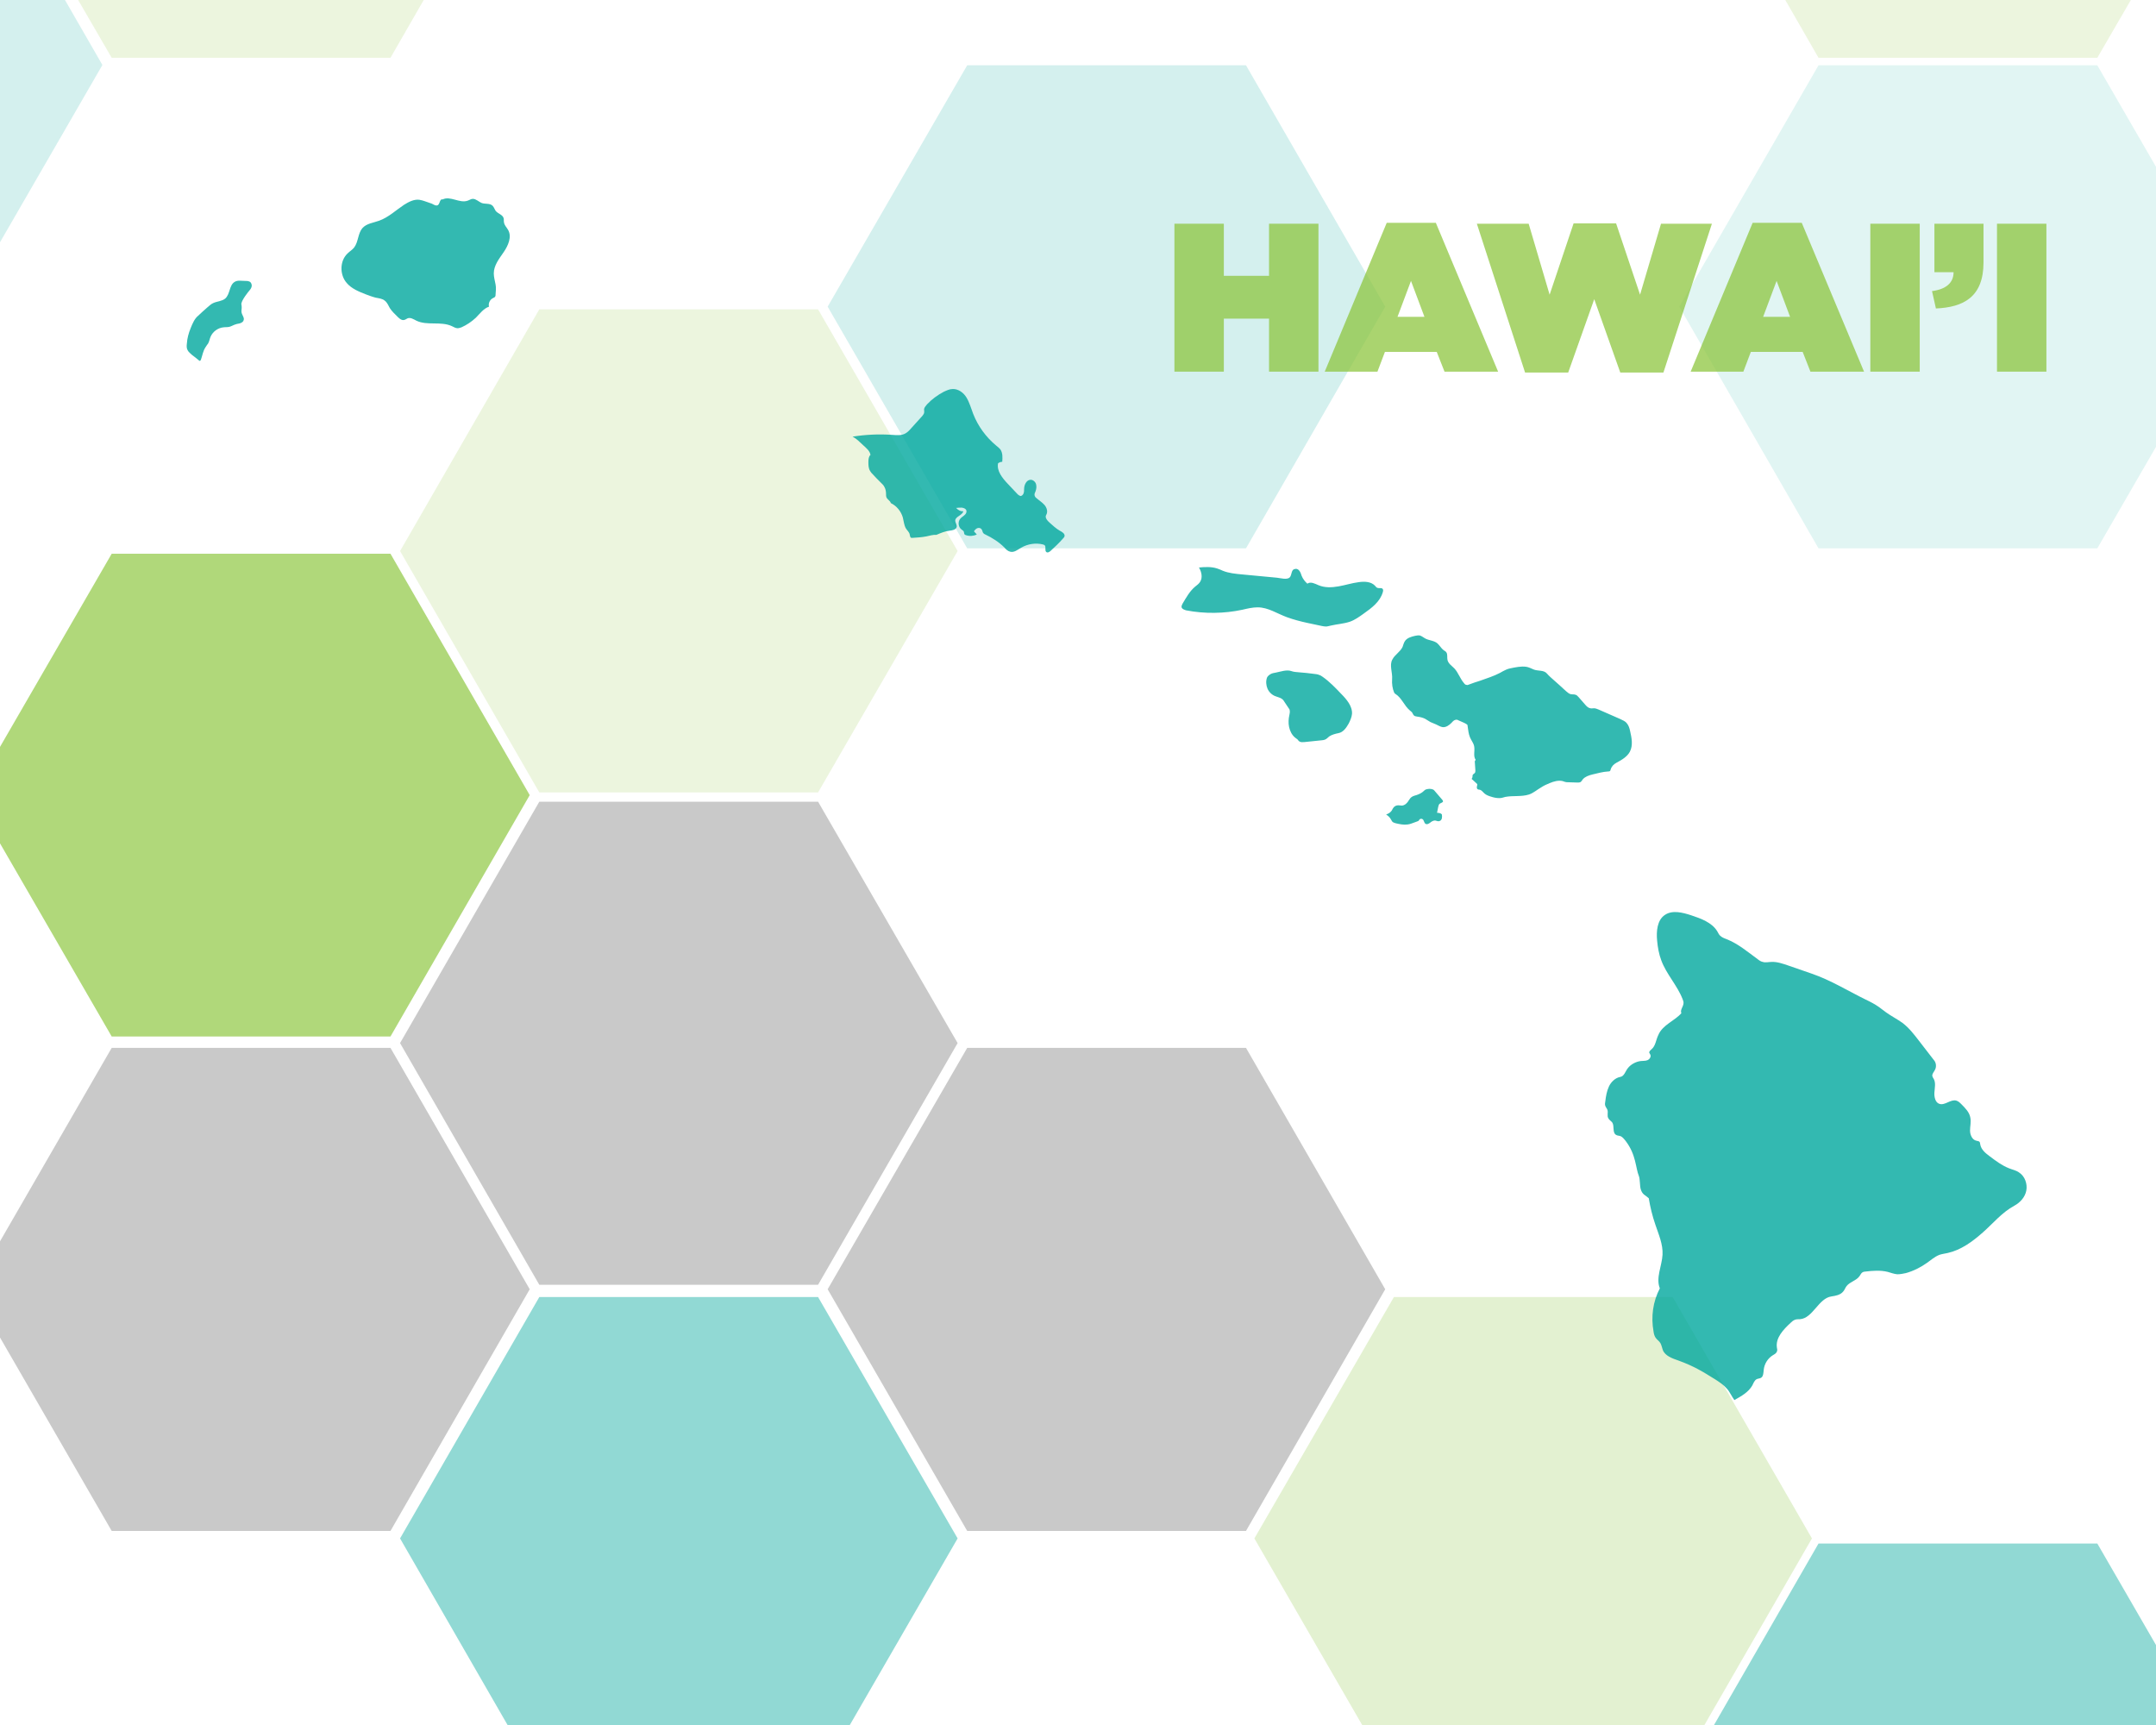 <?xml version="1.0" encoding="utf-8"?>
<!-- Generator: Adobe Illustrator 14.0.0, SVG Export Plug-In . SVG Version: 6.00 Build 43363)  -->
<!DOCTYPE svg PUBLIC "-//W3C//DTD SVG 1.1//EN" "http://www.w3.org/Graphics/SVG/1.1/DTD/svg11.dtd">
<svg version="1.1" id="Layer_1" xmlns="http://www.w3.org/2000/svg" xmlns:xlink="http://www.w3.org/1999/xlink" x="0px" y="0px"
	 width="720px" height="576px" viewBox="72 360 720 576" enable-background="new 72 360 720 576" xml:space="preserve">
<polygon id="photo2" fill="#C9C9C9" points="345.2,627.7 391.8,708.301 345.2,789 252.101,789 205.6,708.301 252.101,627.7 "/>
<polygon id="photo3" fill="#C9C9C9" points="488.1,709.9 534.601,790.5 488.1,871.2 395,871.2 348.399,790.5 395,709.9 "/>
<g id="fill2">
	<polygon opacity="0.17" fill="#00A79D" enable-background="new    " points="488.1,381.8 534.601,462.4 488.1,543.1 395,543.1 
		348.399,462.4 395,381.8 	"/>
	<polygon opacity="0.17" fill="#00A79D" enable-background="new    " points="72,440.9 106.2,381.7 93.7,360 72,360 	"/>
	<polygon opacity="0.12" fill="#00A79D" enable-background="new    " points="792,415.7 772.4,381.8 679.3,381.8 632.8,462.4 
		679.3,543.1 772.4,543.1 792,509.201 	"/>
</g>
<polygon id="photo1" fill="#C9C9C9" points="109.3,709.9 72,774.5 72,806.601 109.3,871.2 202.4,871.2 248.9,790.5 202.4,709.9 "/>
<g id="fill3">
	<polygon opacity="0.17" fill="#8DC63F" enable-background="new    " points="345.2,463.3 391.8,544 345.2,624.6 252.101,624.6 
		205.6,544 252.101,463.3 	"/>
	<polygon opacity="0.17" fill="#8DC63F" enable-background="new    " points="98.1,360 109.3,379.3 202.4,379.3 213.5,360 	"/>
	<polygon opacity="0.24" fill="#8DC63F" enable-background="new    " points="537.5,793.101 490.9,873.7 526.899,936 641.2,936 
		677.101,873.7 630.6,793.101 	"/>
	<polygon opacity="0.17" fill="#8DC63F" enable-background="new    " points="668.2,360 679.3,379.3 772.4,379.3 783.6,360 	"/>
</g>
<g id="fill4">
	<polygon opacity="0.43" fill="#00A79D" enable-background="new    " points="252.101,793.101 205.6,873.7 241.5,936 355.8,936 
		391.8,873.7 345.2,793.101 	"/>
	<polygon opacity="0.43" fill="#00A79D" enable-background="new    " points="792,936 792,909.3 772.4,875.399 679.3,875.399 
		644.399,936 	"/>
</g>
<path id="fill-islands" opacity="0.8" fill="#00A79D" enable-background="new    " d="M633.5,698.301
	c-0.499-1.001,0.6-2.101,0.7-3.201c0.1-0.5-0.101-0.999-0.3-1.5c-1.8-4.6-5.4-8.3-7.101-12.899c-0.8-2.101-1.2-4.4-1.399-6.6
	c-0.3-3.101,0-6.9,2.601-8.601c2.5-1.7,5.899-0.8,8.699,0.1c3.3,1.101,7,2.4,8.801,5.4c0.299,0.5,0.499,1,0.899,1.4
	c0.6,0.6,1.399,0.9,2.199,1.199c3.801,1.5,7,4.2,10.4,6.7c0.5,0.4,1.101,0.8,1.7,0.9c0.9,0.3,1.999,0,2.899,0
	c1.901-0.101,3.801,0.6,5.601,1.2c2.6,0.9,5.199,1.8,7.8,2.7c6.4,2.199,12,5.7,18.101,8.699c1.499,0.7,2.999,1.5,4.299,2.4
	c0.8,0.601,1.601,1.2,2.4,1.8c1.8,1.3,3.8,2.3,5.601,3.601c2.2,1.7,3.8,3.8,5.5,6c1.7,2.199,3.4,4.399,5.101,6.6
	c0.599,0.8,0.699,2.1,0.199,3c-0.3,0.7-0.999,1.3-0.9,2.101c0.101,0.399,0.301,0.699,0.5,0.999c0.7,1.301,0.3,3.001,0.201,4.5
	c-0.101,1.5,0.299,3.4,1.7,3.8c1.799,0.601,3.699-1.6,5.599-1.1c0.699,0.2,1.2,0.7,1.7,1.2c1.3,1.3,2.7,2.7,3,4.5
	c0.3,1.399-0.1,2.899-0.1,4.3s0.699,3.101,2.1,3.4c0.3,0.1,0.699,0.1,1.001,0.3c0.199,0.2,0.299,0.6,0.299,0.899
	c0.3,1.801,1.801,3,3.3,4.101c2,1.5,4,3,6.301,3.899c1.199,0.501,2.5,0.701,3.499,1.501c1.8,1.199,2.7,3.699,2.301,5.899
	c-0.4,2.2-2,4-4,5.1c-4.101,2.2-7.1,5.9-10.5,8.9c-3.501,3.1-7.301,5.9-11.8,6.9c-0.9,0.199-1.801,0.3-2.699,0.6
	c-1.602,0.6-2.901,1.801-4.2,2.7c-2.101,1.5-4.501,2.7-7.001,3.399c-0.899,0.2-1.9,0.4-2.9,0.4c-1.1-0.101-2.1-0.5-3.2-0.8
	c-2.399-0.6-5-0.4-7.5-0.101c-0.399,0-0.699,0.101-0.999,0.301c-0.4,0.3-0.601,0.8-0.899,1.199c-1.001,1.5-3.202,1.9-4.301,3.301
	c-0.501,0.6-0.699,1.399-1.2,1.899c-0.9,1.101-2.5,1.4-3.9,1.6c-4.3,0.601-6.2,7.301-10.5,7.601c-0.6,0-1.2,0-1.699,0.2
	c-0.5,0.2-0.899,0.5-1.3,0.9c-2.5,2.3-5.201,5.1-4.7,8.399c0.101,0.399,0.199,0.9,0,1.3c-0.201,0.6-0.8,0.9-1.301,1.2
	c-1.7,1-2.899,2.899-3.1,4.9c-0.1,0.899-0.1,2.1-0.801,2.6c-0.4,0.3-0.999,0.3-1.499,0.5c-0.8,0.4-1.1,1.3-1.499,2.1
	c-1.301,2.301-3.701,3.601-6.001,4.9c-0.9-1.2-1.499-2.7-2.5-3.8c-1.1-1.3-2.5-2.2-3.901-3.1c-1.699-1.001-3.3-2.101-5-3.001
	c-2.299-1.3-4.799-2.399-7.299-3.3c-1.999-0.7-4.4-1.5-5.201-3.5c-0.299-0.8-0.399-1.6-0.8-2.3c-0.399-0.7-1.099-1.1-1.6-1.8
	c-0.399-0.601-0.6-1.301-0.699-2.101c-0.9-4.899-0.201-10,2.101-14.399c-1.401-3.5,0.699-7.5,0.9-11.2
	c0.198-3.5-1.301-6.8-2.402-10.1c-0.998-2.9-1.699-5.8-2.198-8.8c-1.102-1-2.2-1.2-2.701-3.101c-0.299-1-0.198-3.4-0.6-4.3
	c-1.101-2.7-0.899-7.1-4.4-11.7c-0.6-0.7-1.099-1.5-1.999-1.7c-0.4-0.1-0.9-0.1-1.301-0.399c-1.199-0.8-0.399-2.9-1.199-4.101
	c-0.4-0.5-1.001-0.8-1.301-1.399c-0.5-0.8,0-1.9-0.299-2.8c-0.201-0.5-0.501-0.801-0.701-1.3c-0.199-0.501-0.099-1.101,0-1.601
	c0.2-1.7,0.5-3.399,1.2-4.9c0.7-1.5,2.101-2.899,3.8-3.2c1.3-0.2,1.699-1.899,2.5-2.899c1-1.3,2.7-2.2,4.3-2.399
	c0.8-0.101,1.6,0,2.302-0.301c0.699-0.3,1.299-1.2,0.898-1.9c-0.099-0.2-0.199-0.299-0.3-0.499c-0.199-0.501,0.399-0.9,0.8-1.301
	c1.3-1.1,1.4-3.1,2.2-4.699C627.201,702.2,631.4,700.801,633.5,698.301z M545,625.5c-0.7,0.2-1.5,0.4-1.999,1
	c-0.201,0.2-0.302,0.499-0.501,0.699c-0.5,0.9-1.3,1.7-2.301,1.801c-0.399,0-0.8-0.101-1.199-0.101c-0.6,0-1.1,0.2-1.5,0.6
	c-0.5,0.501-0.601,1.201-1.1,1.601c-0.4,0.4-1,0.7-1.5,0.899c0.699,0.4,1.199,0.9,1.6,1.601c0.2,0.3,0.3,0.601,0.601,0.899
	c0.3,0.2,0.699,0.301,0.999,0.4c1.3,0.3,2.7,0.6,4.001,0.4c0.9-0.1,1.7-0.5,2.601-0.8c0.299-0.1,0.498-0.2,0.8-0.299
	c0.099,0,0.199-0.101,0.299-0.2c0.101-0.101,0.101-0.2,0.2-0.301c0.2-0.299,0.7-0.399,1-0.2c0.601,0.301,0.5,1.301,1.1,1.601
	c0.5,0.3,1.101-0.1,1.501-0.4c0.5-0.399,1.1-0.8,1.8-0.699c0.399,0.1,0.801,0.299,1.2,0.2c0.499-0.101,0.8-0.501,0.899-0.9
	c0.1-0.4,0.1-0.9,0-1.4c-0.4-0.399-1.1-0.5-1.601-0.5c0.101-0.7,0.302-1.3,0.4-2c0.101-0.399,0.2-0.9,0.601-1.1
	c0.299-0.2,0.9-0.3,1-0.7c0-0.2-0.1-0.4-0.301-0.601c-0.8-0.899-1.6-1.899-2.399-2.799c-0.2-0.2-0.3-0.4-0.5-0.501
	c-0.4-0.2-0.9-0.299-1.301-0.299c-0.399,0-0.8,0.099-1.199,0.2c-0.3,0.1-0.501,0.3-0.7,0.5C546.8,624.8,545.9,625.2,545,625.5z
	 M561.6,601.701c0.101,0.099,0.3,0.199,0.4,0.299c0.101,0.101,0.101,0.301,0.101,0.4c0.199,1.3,0.3,2.601,0.8,3.8
	c0.399,1,1.199,1.9,1.399,3.001c0.301,1.5-0.399,3.3,0.5,4.499c-0.099,0.101-0.199,0.4-0.3,0.501
	c0.101,0.999,0.101,1.999,0.201,2.999c0,0.301,0,0.5-0.101,0.8c-0.201,0.3-0.7,0.5-0.8,0.8c-0.101,0.2,0,0.499-0.101,0.8
	c-0.101,0.2-0.2,0.3-0.2,0.5c0,0.1,0.1,0.2,0.2,0.2c0.399,0.4,0.9,0.8,1.3,1.201c0.101,0.1,0.199,0.2,0.3,0.299
	c0.101,0.101,0,0.301,0,0.501c-0.101,0.2-0.101,0.5-0.101,0.7s0.101,0.5,0.4,0.6c0.1,0.1,0.301,0,0.5,0.1
	c0.7,0.101,1.102,0.8,1.7,1.301c0.601,0.5,1.4,0.8,2.101,0.999c0.899,0.301,1.8,0.501,2.799,0.501c0.701,0,1.301-0.2,2.002-0.4
	c2.599-0.5,5.399,0,7.899-0.8c1.499-0.5,2.699-1.6,4.1-2.4c0.9-0.6,1.8-1,2.8-1.399c1.4-0.6,2.9-1,4.301-0.7
	c0.299,0.1,0.599,0.199,0.9,0.3c0.299,0.1,0.699,0.1,0.998,0.1c1.001,0,2.101,0.101,3.102,0.101c0.299,0,0.599,0,0.9-0.101
	c0.399-0.2,0.599-0.6,0.898-1c0.801-0.899,2.001-1.3,3.201-1.6c1.7-0.4,3.499-0.9,5.199-1c0.2,0,0.399,0,0.601-0.1
	c0.199-0.101,0.199-0.4,0.3-0.601c0.299-1,1-1.7,1.899-2.2c1.7-0.899,3.601-2,4.501-3.7c1.1-2.1,0.599-4.6,0.1-6.799
	c-0.2-1-0.5-2.001-1.201-2.801c-0.498-0.6-1.299-0.9-2.1-1.3c-2.4-1.099-4.9-2.1-7.3-3.2c-0.5-0.199-1-0.399-1.5-0.399
	c-0.399,0-0.8,0.1-1.2,0c-0.699-0.101-1.3-0.7-1.799-1.301c-0.701-0.8-1.4-1.6-2.101-2.4c-0.3-0.299-0.601-0.7-1-0.8
	c-0.501-0.2-1.1-0.1-1.601-0.2c-0.6-0.099-1.099-0.6-1.6-0.999c-0.8-0.7-1.5-1.4-2.301-2.101c-0.599-0.5-1.199-1.1-1.799-1.6
	c-0.8-0.7-1.601-1.4-2.301-2.2c-0.999-1.2-2.899-0.8-4.3-1.3c-0.499-0.2-0.899-0.4-1.399-0.6c-1.6-0.7-3.501-0.4-5.201-0.1
	c-0.899,0.2-1.799,0.3-2.699,0.7c-0.7,0.3-1.4,0.699-2.1,1.1c-2.1,1.101-4.4,1.801-6.6,2.601c-1.301,0.399-2.5,0.8-3.801,1.3
	c-0.2,0.1-0.5,0.2-0.7,0.1c-0.399,0-0.7-0.299-0.899-0.6c-1.3-1.5-1.9-3.5-3.201-4.9c-0.899-0.9-1.999-1.6-2.299-2.8
	c-0.201-0.9,0.101-1.9-0.4-2.6c-0.2-0.299-0.601-0.5-0.899-0.7c-0.8-0.6-1.301-1.6-2.101-2.3c-1.199-1-2.899-0.9-4.2-1.7
	c-0.5-0.3-1-0.7-1.6-0.9c-0.5-0.1-1.1,0-1.6,0.101c-1.3,0.3-2.801,0.7-3.501,1.9c-0.299,0.499-0.5,1.199-0.699,1.799
	c-0.8,1.7-2.601,2.601-3.4,4.2c-1.1,1.9,0.101,4.4-0.101,6.6c-0.1,1.501,0.101,3.101,0.701,4.501c0.199,0.2,0.3,0.4,0.4,0.4
	c2.1,1.299,2.899,3.899,4.799,5.499c0.3,0.301,0.7,0.5,0.9,0.9c0.101,0.2,0.2,0.5,0.399,0.7c0.3,0.4,0.801,0.4,1.301,0.499
	c0.8,0.101,1.7,0.301,2.5,0.701c0.6,0.299,1.199,0.8,1.801,1.1c0.599,0.3,1.299,0.5,1.898,0.8c0.7,0.3,1.401,0.8,2.201,0.9
	c1.1,0.1,2.1-0.6,2.899-1.4c0.3-0.3,0.6-0.7,0.999-0.9c0.4-0.2,0.9-0.3,1.301,0C559.601,600.8,560.7,601.2,561.6,601.701z
	 M498.001,584.6c-0.601,0.1-1.201,0.2-1.7,0.5c-0.501,0.3-1.001,0.7-1.2,1.2c-0.399,1.2-0.301,2.5,0.199,3.7
	c0.5,1.1,1.5,2.1,2.701,2.5c0.699,0.299,1.398,0.399,1.999,0.8c0.501,0.3,0.8,0.8,1.1,1.3c0.4,0.6,0.8,1.2,1.2,1.8
	c0.2,0.301,0.399,0.5,0.399,0.8c0.101,0.5,0,1-0.099,1.5c-0.301,1.301-0.399,2.7-0.101,4.1c0.3,1.3,0.9,2.6,2,3.5
	c0.3,0.2,0.5,0.4,0.8,0.6c0.201,0.2,0.399,0.601,0.7,0.7c0.4,0.3,1,0.2,1.5,0.2c1.899-0.2,3.9-0.4,5.8-0.6c0.4,0,0.7-0.1,1.1-0.2
	C515,606.8,515.4,606.3,515.9,605.9c0.899-0.601,2.101-0.9,3.1-1.1c1.6-0.301,2.6-1.8,3.4-3.2c0.5-1,1-2.101,1.1-3.2
	c0.1-1.3-0.4-2.6-1.1-3.701c-0.7-1.1-1.601-2.1-2.5-2.999c-1.899-2.001-3.9-4.101-6.2-5.701c-0.3-0.199-0.699-0.5-1.1-0.6
	c-0.601-0.3-1.3-0.3-1.901-0.399c-1.6-0.2-3.199-0.4-4.799-0.501c-0.9-0.1-1.801-0.1-2.601-0.399
	C501.7,583.5,499.601,584.299,498.001,584.6z M502.699,552.8c-0.899,0.9-3.199,0.2-4.299,0.1c-3.9-0.399-7.801-0.7-11.7-1.101
	c-2.1-0.199-4.3-0.399-6.3-1.199c-0.699-0.3-1.301-0.6-2-0.8c-1.9-0.6-4.001-0.5-6-0.301c0.899,1.5,1.3,3.5,0.299,4.9
	c-0.399,0.601-0.999,1-1.6,1.5c-1.8,1.5-3,3.7-4.2,5.7c-0.199,0.399-0.399,0.8-0.3,1.2c0.2,0.601,0.9,0.8,1.5,1
	c6.2,1.2,12.7,1.1,18.8-0.2c1.7-0.4,3.4-0.8,5.101-0.8c3.501,0,6.5,2.1,9.8,3.3c2.2,0.8,4.501,1.4,6.8,1.9c1.6,0.3,3.101,0.7,4.7,1
	c0.501,0.1,1,0.2,1.5,0.2s1.101-0.2,1.601-0.301c2.1-0.5,4.299-0.6,6.399-1.3c1.7-0.6,3.2-1.699,4.601-2.7c2.7-1.9,5.5-4,6.4-7.2
	c0.1-0.399,0.199-0.8-0.101-1.1c-0.4-0.4-1.2-0.1-1.7-0.3c-0.3-0.101-0.6-0.4-0.8-0.7c-1.3-1.399-3.501-1.5-5.501-1.2
	c-2.299,0.3-4.398,1-6.699,1.4c-2.3,0.399-4.601,0.5-6.7-0.4c-1.2-0.5-2.599-1.3-3.7-0.5c-0.8-0.699-1.499-1.6-1.899-2.6
	c-0.2-0.6-0.399-1.2-0.7-1.6c-0.301-0.5-0.899-0.9-1.5-0.7C503.1,550.1,503.5,552,502.699,552.8z M360.3,508.7
	c1,0.9,2.2,1.9,2.4,3.2c-0.6,0.5-0.7,1.5-0.7,2.301c0,1.099,0,2.199,0.6,3.1c0.2,0.399,0.501,0.7,0.8,1
	c0.801,0.9,1.7,1.799,2.601,2.699c0.5,0.501,1.101,1,1.399,1.7c0.4,0.701,0.501,1.601,0.501,2.4c0,0.3,0,0.601,0.1,0.9
	c0.3,0.8,1.3,1.2,1.5,2c1.9,0.9,3.4,2.7,4,4.8c0.3,1.201,0.4,2.5,1,3.6c0.399,0.7,1.2,1.3,1.3,2.1c0.1,0.4,0.1,0.9,0.5,1.101
	c0.101,0,0.2,0,0.4,0c1.6-0.101,3.199-0.2,4.7-0.5c0.999-0.2,2.199-0.601,3.3-0.5c1.399-0.6,2.8-1.2,4.399-1.4
	c0.9-0.1,2.2-0.3,2.4-1.299c0.1-0.701-0.5-1.401-0.5-2.1c0.1-1.4,2.399-1.7,2.7-3.1c-0.9,0.1-1.8-0.4-2.4-1.1
	c0.6-0.101,1.3-0.101,1.899-0.101c0.601,0.101,1.301,0.301,1.501,0.9c0.199,0.6-0.1,1.2-0.601,1.6c-0.399,0.4-0.999,0.7-1.399,1.201
	c-0.9,1-0.7,2.799,0.4,3.599c0.199,0.2,0.499,0.301,0.699,0.601s0.101,0.7,0.3,1c0.101,0.2,0.3,0.2,0.501,0.299
	c1.199,0.4,2.399,0.301,3.599-0.2c-0.199-0.299-0.499-0.6-0.699-0.8c-0.101-0.1-0.2-0.199-0.2-0.3c0-0.1,0-0.1,0.099-0.2
	c0.301-0.399,0.701-0.8,1.2-0.899c0.5-0.101,1.101,0.1,1.3,0.6c0.2,0.3,0.2,0.7,0.4,1s0.5,0.5,0.8,0.6c2.3,1.101,4.501,2.5,6.3,4.3
	c0.501,0.601,1.101,1.201,1.9,1.401c1.301,0.399,2.5-0.601,3.7-1.301c2.2-1.3,4.9-1.7,7.3-1.1c0.2,0.1,0.399,0.1,0.6,0.3
	c0.501,0.5-0.1,1.7,0.501,2.2c0.399,0.399,1.1,0,1.5-0.4c1.399-1.3,2.799-2.6,4.1-4.1c0.2-0.2,0.399-0.4,0.5-0.7
	c0.2-0.9-0.8-1.5-1.601-1.9c-1.199-0.699-2.3-1.7-3.3-2.6c-0.8-0.7-1.8-1.8-1.199-2.7c0.6-1,0.199-2.4-0.601-3.3
	c-0.8-0.9-1.8-1.5-2.699-2.3c-0.301-0.2-0.501-0.5-0.601-0.9c-0.101-0.399,0.1-0.9,0.3-1.3c0.301-0.8,0.399-1.6,0.2-2.399
	c-0.2-0.8-1-1.501-1.8-1.501c-1.4,0-2.201,1.7-2.201,3.101c0,0.5,0,1-0.2,1.5c-0.2,0.5-0.699,0.9-1.1,0.8
	c-0.301-0.1-0.5-0.3-0.8-0.5c-1.1-1.2-2.2-2.3-3.3-3.5c-1.8-1.9-3.8-4.3-3.3-6.9c0.399-0.3,0.9-0.499,1.4-0.499
	c0.1-1.401,0.2-2.9-0.601-4.101c-0.4-0.5-0.899-0.899-1.399-1.3c-3.4-2.801-6.101-6.5-7.7-10.6c-0.7-1.8-1.2-3.701-2.2-5.4
	s-2.8-3-4.7-2.9c-1,0-2,0.5-2.899,0.9c-2.101,1.1-4.001,2.5-5.601,4.2c-0.399,0.5-0.9,0.999-1,1.6c0,0.399,0.1,0.9,0,1.3
	c-0.1,0.4-0.399,0.7-0.6,1c-1.3,1.4-2.5,2.801-3.8,4.2c-0.501,0.6-1.101,1.2-1.8,1.6c-1.299,0.8-3,0.6-4.5,0.5
	c-4.399-0.3-8.8-0.1-13.199,0.601C358.101,506.5,359.1,507.6,360.3,508.7z M217.9,428.601c-0.5,0.099-1.3-0.4-1.7-0.601
	c-0.8-0.3-1.5-0.5-2.3-0.8c-0.6-0.2-1.2-0.4-1.9-0.5c-1.8-0.2-3.5,0.7-5.1,1.7c-2.7,1.8-5.2,4.199-8.3,5.299
	c-1.9,0.701-4.2,0.9-5.6,2.5c-1.5,1.8-1.3,4.5-2.7,6.4c-0.6,0.801-1.5,1.3-2.2,2c-2.7,2.5-2.7,7.2-0.3,9.9c1.6,1.9,4.1,2.9,6.4,3.8
	c1.1,0.399,2.1,0.8,3.3,1.1c1,0.2,2.199,0.3,3,1c0.8,0.6,1.2,1.6,1.7,2.5c0.701,1.101,1.7,2,2.7,3c0.6,0.6,1.4,1.2,2.201,0.9
	c0.4-0.1,0.699-0.4,1-0.5c1-0.4,2,0.3,3,0.8c3.6,1.7,8.1,0.1,11.8,1.8c0.6,0.301,1.3,0.7,1.9,0.7c0.5,0,0.899-0.2,1.3-0.3
	c1.8-0.801,3.4-1.9,4.8-3.2c1.4-1.4,2.6-3.1,4.4-3.7c-0.299-1.1,0.3-2.4,1.4-2.9c0.2-0.1,0.5-0.2,0.6-0.4c0.2-0.2,0.2-0.5,0.2-0.8
	c0.099-1.1,0.2-2.2,0-3.3c-0.2-1.2-0.601-2.401-0.601-3.7c0-2.7,1.8-4.9,3.3-7.1c1.5-2.201,2.8-5.101,1.5-7.401
	c-0.5-0.899-1.3-1.6-1.4-2.6c-0.1-0.4,0-0.9-0.1-1.3c-0.3-1.2-1.8-1.5-2.601-2.4c-0.4-0.5-0.6-1.3-1.1-1.8c-0.9-0.9-2.4-0.5-3.6-0.9
	c-1-0.399-1.9-1.4-3-1.4c-0.6,0-1.1,0.4-1.7,0.6c-2.7,1-5.8-1.7-8.399-0.4C218.7,426.3,219,428.5,217.9,428.601z M135.7,469.5
	c-0.7,1.7-1.2,3.5-1.3,5.301c-0.1,0.8-0.1,1.6,0.3,2.199c0.301,0.6,0.9,1,1.4,1.5c0.8,0.601,1.6,1.2,2.4,1.9c0.1,0,0.1,0.1,0.2,0.1
	c0.2,0,0.3-0.2,0.4-0.4c0.5-1.4,0.7-2.9,1.5-4.1c0.3-0.5,0.6-0.9,0.9-1.3c0.4-0.699,0.5-1.5,0.8-2.199c0.7-1.7,2.399-3.001,4.3-3.2
	c0.7-0.1,1.4,0,2.1-0.2c0.7-0.2,1.3-0.601,2-0.8c0.5-0.2,1.1-0.2,1.6-0.4c0.5-0.2,1-0.5,1.1-1.1c0.2-0.801-0.5-1.5-0.7-2.3
	c-0.2-0.7,0.1-1.5,0-2.2c0-0.3-0.1-0.6-0.1-0.8c0-0.301,0.2-0.7,0.3-1c0.5-1,1.2-2,1.9-2.9c0.4-0.5,0.9-1,1.1-1.5
	c0.3-0.6,0.2-1.3-0.2-1.8c-0.5-0.5-1.2-0.5-1.9-0.5c-1.1,0-2.4-0.301-3.4,0.3c-1.9,1.1-1.5,4.1-3.2,5.6c-1.1,0.9-2.7,0.9-4,1.5
	c-0.7,0.301-1.3,0.9-1.9,1.4c-1.1,1-2.2,1.9-3.2,2.9C137,466.4,136.3,468,135.7,469.5z"/>
<g id="fill1">
	<polygon opacity="0.69" fill="#8DC63F" enable-background="new    " points="109.3,544.9 72,609.4 72,641.6 109.3,706.1 
		202.4,706.1 248.9,625.5 202.4,544.9 	"/>
	<g opacity="0.75">
		<path fill="#8DC63F" d="M464.2,434.7h16.5v17.4h15.1v-17.4h16.5v49.4h-16.5v-17.7h-15.1v17.7h-16.5V434.7z"/>
		<path fill="#8DC63F" d="M535.101,434.4H551.5l20.8,49.7h-17.9l-2.6-6.6h-17.3l-2.5,6.6h-17.601L535.101,434.4z M547.699,465.8
			l-4.499-12l-4.5,12H547.699z"/>
		<path fill="#8DC63F" d="M565.199,434.7H582.5l7,23.7l8-23.8h14.2l8.001,23.8l6.999-23.7h17l-16.2,49.7h-14.4l-8.7-24.5l-8.7,24.5
			h-14.398L565.199,434.7z"/>
		<path fill="#8DC63F" d="M657.3,434.4h16.4l20.8,49.7h-17.9l-2.6-6.6h-17.3l-2.5,6.6H636.6L657.3,434.4z M669.8,465.8l-4.5-12
			l-4.5,12H669.8z"/>
		<path fill="#8DC63F" d="M696.6,434.7h16.5v49.4h-16.5V434.7z"/>
		<path fill="#8DC63F" d="M717.201,457.2c4.599-0.6,7.198-2.7,7.198-6.3h-6.398v-16.2h16.398V447.6c0,11.601-6.7,15-15.899,15.4
			L717.201,457.2z"/>
		<path fill="#8DC63F" d="M738.899,434.7H755.4v49.4h-16.501V434.7z"/>
	</g>
</g>
</svg>

